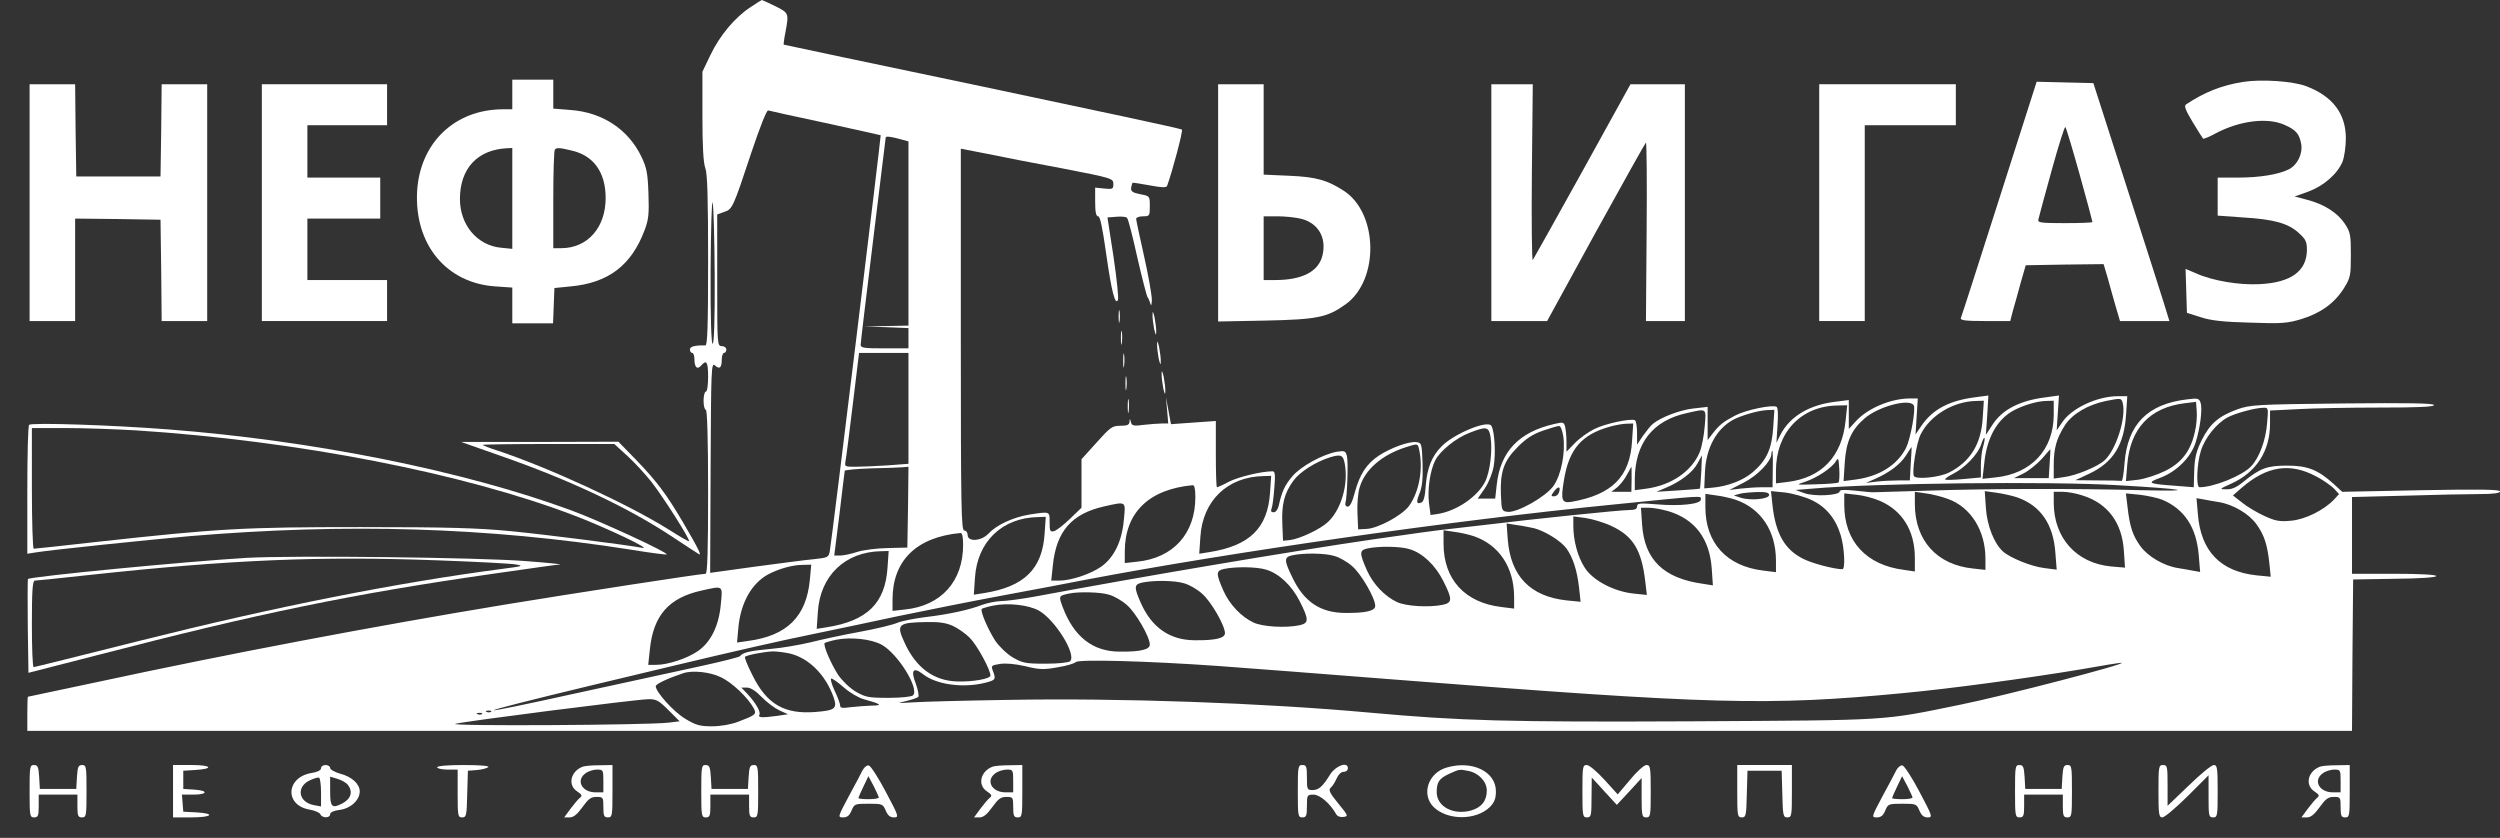 <?xml version="1.0" standalone="no"?>
<!DOCTYPE svg PUBLIC "-//W3C//DTD SVG 20010904//EN"
 "http://www.w3.org/TR/2001/REC-SVG-20010904/DTD/svg10.dtd">
<svg version="1.0" xmlns="http://www.w3.org/2000/svg"
 width="1098pt" height="368pt" viewBox="0 0 1098 368"
 preserveAspectRatio="xMidYMid meet">

<rect x="0" y="0" width="1098" height="368" fill="#333333" stroke="none"/>

<g transform="translate(0,368) scale(0.1,-0.1)"
fill="#fff" stroke="none">
<path d="M3297 3649 c-69 -45 -135 -124 -176 -209 l-36 -75 0 -195 c0 -131 4
-206 13 -229 9 -25 12 -133 12 -406 0 -292 -3 -373 -12 -372 -46 1 -68 -5 -68
-18 0 -8 5 -15 10 -15 6 0 10 -13 10 -29 0 -35 13 -46 30 -26 23 27 30 15 30
-50 0 -37 -4 -65 -10 -65 -5 0 -10 -18 -10 -40 0 -22 5 -40 10 -40 6 0 10
-127 10 -360 0 -258 -3 -360 -11 -360 -23 0 -568 -84 -879 -135 -593 -98
-1214 -216 -1795 -341 -164 -35 -300 -64 -302 -64 -2 0 -3 -34 -3 -75 l0 -75
5105 0 5105 0 2 333 3 332 183 3 c110 1 182 6 182 12 0 6 -71 10 -185 10
l-185 0 0 168 0 169 233 6 c127 4 274 7 325 7 63 0 92 4 92 12 0 8 -86 10
-346 5 l-347 -7 -38 35 c-69 62 -114 80 -204 80 -88 0 -118 -11 -192 -71 -29
-24 -51 -34 -75 -33 -32 0 -31 1 22 25 110 50 170 143 170 263 l0 58 122 6
c66 4 228 7 360 7 168 0 238 3 238 11 0 8 -110 10 -402 7 -380 -4 -406 -6
-462 -26 -82 -30 -120 -63 -156 -135 -24 -49 -31 -77 -33 -135 l-2 -72 -75 6
c-127 9 -134 13 -71 36 71 27 133 89 154 154 20 63 31 147 22 175 -7 20 -12
21 -59 15 -174 -20 -262 -110 -275 -280 -3 -44 -9 -80 -13 -78 -5 1 -52 2
-105 2 l-98 1 60 28 c107 50 155 128 163 264 l5 77 -40 0 c-91 0 -204 -52
-246 -115 l-24 -35 5 76 5 77 -58 -8 c-114 -14 -192 -54 -235 -122 l-28 -43 6
86 5 87 -59 -8 c-112 -14 -186 -53 -235 -125 l-26 -38 5 79 5 79 -34 0 c-84 0
-185 -43 -236 -98 l-33 -36 0 63 0 64 -55 -7 c-117 -13 -203 -64 -245 -145
l-18 -36 5 76 c3 46 2 79 -4 82 -18 11 -134 -13 -182 -38 -55 -29 -69 -41 -99
-79 l-22 -29 0 73 0 73 -62 -7 c-57 -6 -143 -38 -179 -68 -9 -7 -28 -31 -43
-52 l-26 -39 0 51 c0 28 -4 53 -9 56 -16 10 -134 -15 -180 -39 -26 -13 -64
-40 -84 -61 l-37 -38 0 44 c0 25 -3 55 -6 66 -5 20 -9 21 -47 12 -155 -35
-237 -121 -253 -265 l-7 -63 -38 0 -39 0 30 43 c17 24 34 66 40 97 10 54 5
156 -10 180 -16 26 -162 -34 -217 -89 -44 -43 -65 -96 -71 -174 -3 -46 -9 -70
-19 -74 -22 -9 -24 1 -8 41 11 27 15 63 13 129 -3 87 -4 92 -26 95 -32 5 -112
-24 -166 -59 -55 -37 -84 -82 -106 -163 -10 -40 -21 -61 -30 -61 -9 0 -13 7
-11 15 8 28 13 180 7 206 -6 24 -10 25 -44 20 -62 -11 -159 -64 -196 -108 -33
-39 -46 -66 -60 -130 -4 -16 -13 -28 -22 -28 -11 0 -14 5 -9 17 4 10 9 51 12
91 5 58 3 72 -8 72 -48 0 -148 -24 -190 -45 -26 -14 -51 -25 -54 -25 -3 0 -5
65 -5 145 l0 146 -99 -7 -98 -7 -11 59 -11 59 5 -57 5 -58 -28 0 c-15 0 -51
-3 -80 -6 -44 -6 -52 -4 -56 12 -4 17 -5 17 -6 2 -1 -14 -10 -18 -40 -18 -36
0 -44 -6 -105 -74 l-66 -73 0 -107 0 -106 -51 -49 c-28 -27 -59 -51 -70 -54
-17 -4 -19 1 -19 39 0 49 3 48 -89 34 -72 -12 -145 -46 -180 -84 -31 -33 -91
-37 -91 -6 0 11 -7 20 -15 20 -13 0 -15 100 -15 839 l0 838 113 -22 c61 -13
212 -42 335 -65 217 -42 222 -44 222 -68 0 -22 -3 -24 -40 -20 l-40 4 0 -63
c0 -44 4 -63 13 -63 9 0 19 -49 35 -162 24 -169 40 -230 52 -206 4 7 -5 92
-19 188 l-27 175 39 3 c22 2 43 0 47 -5 5 -4 25 -82 45 -173 21 -91 41 -169
45 -175 4 -5 10 -19 13 -30 3 -11 5 -4 6 18 0 20 -15 107 -34 191 -19 85 -35
159 -35 165 0 6 14 11 30 11 29 0 30 2 30 44 0 45 0 45 -42 53 -35 7 -42 13
-40 29 2 10 5 20 6 21 1 2 35 -4 75 -11 54 -10 74 -11 77 -2 21 56 71 242 65
247 -3 4 -397 88 -876 189 -478 100 -871 183 -873 184 -1 2 2 27 8 56 15 82
15 83 -45 113 -31 15 -57 27 -59 27 -1 0 -24 -14 -49 -31z m328 -509 c132 -29
241 -53 243 -54 2 -3 -212 -1757 -223 -1823 -5 -31 -7 -32 -71 -39 -36 -3
-153 -19 -260 -33 l-195 -27 2 463 c2 436 3 463 19 448 21 -19 30 -10 30 27 0
15 5 28 10 28 6 0 10 7 10 15 0 8 -9 15 -20 15 -20 0 -20 7 -20 289 l0 289 30
11 c37 12 39 17 121 264 37 110 66 184 73 182 6 -2 119 -27 251 -55z m328 -71
l37 -10 0 -404 0 -405 -97 -2 -98 -2 98 -3 97 -4 0 -44 0 -45 -105 0 c-91 0
-105 2 -105 16 0 9 25 217 55 461 30 245 55 447 55 449 0 7 23 4 63 -7z m-814
-601 c1 -193 -3 -298 -9 -298 -6 0 -10 114 -9 323 1 177 5 311 9 297 4 -14 8
-159 9 -322z m851 -582 l0 -243 -92 -7 c-50 -3 -113 -6 -140 -6 -49 0 -49 0
-44 28 3 15 17 127 32 250 l27 222 109 0 108 0 0 -244z m5333 24 c16 -63 -29
-206 -80 -252 -29 -27 -123 -66 -175 -73 l-48 -7 0 58 c0 75 12 118 49 176 32
50 102 91 181 107 66 13 67 13 73 -9z m-615 -67 c-7 -114 -55 -191 -147 -238
-43 -22 -145 -32 -155 -16 -10 16 11 147 30 184 42 83 143 144 243 146 l34 1
-5 -77z m312 17 c0 -155 -98 -261 -257 -277 l-56 -6 8 69 c11 112 57 193 130
232 44 23 105 41 143 41 l32 1 0 -60z m620 -76 c-18 -84 -58 -137 -132 -173
-35 -17 -87 -34 -117 -38 l-54 -6 6 73 c13 158 99 250 252 269 l50 6 3 -40 c2
-22 -1 -63 -8 -91z m-1235 116 c10 -17 -14 -148 -34 -188 -39 -75 -117 -124
-220 -138 l-54 -7 5 79 c6 94 29 146 88 197 61 52 196 88 215 57z m-299 -67
c-16 -158 -105 -252 -257 -270 l-49 -6 0 55 c0 168 109 284 269 287 l44 1 -7
-67z m1851 -13 c-6 -74 -34 -150 -70 -188 -38 -41 -164 -92 -227 -92 -15 0
-12 101 6 159 17 57 69 122 118 148 34 18 118 41 155 42 24 1 24 0 18 -69z
m-2470 -13 c-3 -40 -13 -91 -22 -113 -35 -84 -124 -145 -233 -160 l-52 -7 0
46 c0 160 79 261 230 293 88 20 84 23 77 -59z m301 -4 c-6 -94 -29 -145 -90
-197 -42 -36 -110 -62 -178 -68 l-35 -3 3 69 c4 108 51 194 127 234 38 19 111
40 149 41 l29 1 -5 -77z m-620 -60 c-9 -157 -88 -236 -266 -267 -43 -7 -48 7
-33 96 22 135 77 199 201 234 25 7 58 13 74 13 l29 1 -5 -77z m-302 20 c10
-70 -9 -169 -43 -217 -34 -48 -160 -119 -202 -114 -25 3 -26 6 -29 73 -4 102
12 150 73 211 36 37 67 57 110 72 33 11 65 21 72 21 7 1 15 -20 19 -46z m-320
1 c10 -57 -1 -156 -24 -201 -34 -65 -123 -126 -205 -140 l-34 -5 -7 53 c-7 60
5 143 28 188 22 42 92 98 150 120 74 29 84 27 92 -15z m2164 -45 c-6 -18 -10
-57 -10 -85 l0 -51 -76 -7 c-42 -4 -78 -5 -81 -2 -3 2 13 14 35 25 53 27 108
85 123 128 14 44 22 38 9 -8z m-2476 -20 c17 -84 -3 -184 -47 -243 -32 -41
-134 -96 -184 -99 l-38 -2 -3 70 c-2 39 2 89 9 112 22 79 97 145 204 179 54
17 52 18 59 -17z m2158 -56 l-4 -73 -48 0 c-26 0 -69 -2 -96 -5 l-49 -6 41 18
c63 28 111 64 136 104 13 21 23 36 24 36 0 -1 -1 -35 -4 -74z m610 0 l-4 -63
-76 0 -77 0 43 21 c23 12 59 41 80 64 20 24 37 42 37 42 1 -1 -1 -30 -3 -64z
m-1216 -23 l-1 -80 -46 0 c-25 0 -68 -3 -95 -6 l-49 -6 63 32 c61 31 122 94
122 127 0 7 2 13 4 13 2 0 3 -36 2 -80z m-1880 24 c17 -90 -15 -201 -73 -256
-33 -32 -125 -75 -168 -80 l-30 -3 -3 72 c-4 89 9 137 48 191 28 39 97 83 160
103 49 15 59 11 66 -27z m1566 -36 c-2 -40 -5 -74 -6 -74 0 -1 -44 -5 -96 -8
l-95 -6 40 17 c65 27 120 69 140 107 11 20 20 36 20 36 0 0 -1 -33 -3 -72z
m603 -47 c-4 -3 -48 -7 -98 -8 -92 -3 -92 -3 -49 11 52 17 119 62 135 90 11
18 12 14 15 -33 2 -29 0 -56 -3 -60z m-4087 -108 l-3 -178 -85 -2 c-47 -1
-107 -8 -135 -17 -27 -9 -61 -16 -75 -16 l-26 0 23 183 c12 100 22 185 23 189
0 4 53 9 118 11 64 1 127 4 140 5 l22 2 -2 -177z m3178 122 l-1 -55 -44 0 -44
0 25 19 c13 11 33 35 43 55 11 20 20 36 20 36 1 0 1 -25 1 -55z m3006 13 c31
-16 66 -41 79 -54 l22 -24 -21 -23 c-44 -47 -128 -89 -190 -94 -50 -5 -69 -1
-117 21 -31 14 -75 40 -97 58 l-41 32 39 34 c110 95 211 111 326 50z m-4594
-71 c-10 -156 -89 -234 -267 -262 l-44 -7 5 74 c10 159 119 264 277 267 l34 1
-5 -73z m3722 32 c300 -17 356 -28 107 -22 -299 8 -679 7 -942 -2 -121 -4
-227 -7 -235 -7 -8 -1 -45 3 -82 7 -46 5 -68 4 -68 -3 0 -18 -111 -24 -155 -8
l-39 14 74 6 c270 24 1036 33 1340 15z m-4050 -52 c0 -161 -97 -268 -256 -284
l-54 -6 0 50 c0 171 105 274 298 292 8 1 12 -16 12 -52z m1596 18 c-3 -8 -12
-15 -21 -15 -14 0 -14 3 2 24 18 24 30 18 19 -9z m924 -9 c0 -18 -81 -26 -125
-12 l-30 10 25 7 c14 4 49 7 78 8 39 1 52 -3 52 -13z m186 -22 c64 -30 107
-82 129 -157 16 -54 20 -147 7 -147 -36 0 -135 26 -173 46 -80 40 -120 109
-134 233 l-7 64 61 -6 c34 -4 87 -19 117 -33z m601 4 c99 -36 163 -139 163
-261 l0 -50 -54 6 c-159 16 -256 123 -256 284 l0 53 48 -7 c26 -3 70 -14 99
-25z m304 7 c101 -36 157 -117 166 -241 l6 -76 -54 7 c-58 7 -151 45 -182 73
-39 35 -70 114 -75 191 l-5 74 51 -7 c28 -4 70 -13 93 -21z m288 8 c109 -35
171 -119 179 -242 l5 -74 -60 5 c-153 14 -253 125 -253 280 l0 48 39 0 c21 0
62 -7 90 -17z m-1526 -18 c111 -38 177 -137 177 -268 l0 -50 -56 7 c-160 19
-254 121 -254 278 l0 59 48 -7 c26 -3 64 -12 85 -19z m634 -5 c99 -43 153
-132 153 -250 l0 -60 -47 7 c-167 21 -263 126 -263 286 l0 50 54 -6 c30 -3 76
-15 103 -27z m1240 5 c97 -41 150 -121 160 -245 l6 -72 -29 5 c-16 3 -47 9
-68 12 -63 10 -133 51 -166 97 -33 46 -46 84 -56 172 l-7 59 61 -6 c34 -4 79
-14 99 -22z m-2027 1 c0 -20 -90 -30 -195 -21 -74 6 -85 5 -85 -9 0 -12 -10
-16 -35 -16 -39 0 -436 -41 -630 -65 -66 -8 -140 -16 -165 -19 -25 -2 -173
-22 -330 -45 -369 -54 -1031 -166 -1484 -251 -60 -11 -128 -20 -150 -20 -23
-1 -59 -8 -81 -16 -59 -23 -148 -42 -248 -54 -49 -6 -105 -17 -125 -25 -20 -9
-95 -27 -166 -40 -72 -13 -169 -34 -216 -46 -47 -11 -125 -25 -175 -29 -90 -8
-125 -16 -135 -32 -3 -4 -78 -23 -165 -42 -88 -19 -325 -71 -528 -115 -530
-117 -515 -105 33 27 157 38 317 76 355 85 293 70 483 113 625 142 91 19 260
54 375 79 116 24 320 65 455 90 135 25 304 57 375 71 631 120 1609 260 2310
329 410 41 385 40 385 22z m2274 -11 c63 -10 133 -51 166 -97 34 -47 48 -88
57 -172 l6 -59 -62 6 c-159 17 -245 106 -258 269 l-6 70 29 -5 c16 -3 47 -9
68 -12z m-4808 -77 c-8 -96 -44 -168 -100 -207 -47 -33 -133 -61 -184 -61
l-35 0 7 66 c15 151 83 228 226 260 98 22 94 24 86 -58z m2391 37 c117 -35
182 -121 191 -253 l5 -73 -44 7 c-173 24 -257 106 -267 261 l-5 73 35 0 c19 0
57 -7 85 -15z m-2739 -98 c-10 -156 -89 -234 -267 -262 l-44 -7 5 74 c10 159
119 264 277 267 l34 1 -5 -73z m2489 33 c95 -44 133 -105 149 -244 l7 -59 -58
6 c-87 9 -180 58 -215 114 -31 48 -50 119 -50 184 l0 41 53 -7 c28 -4 80 -19
114 -35z m-339 -10 c49 -13 118 -56 142 -89 29 -41 46 -95 55 -170 l7 -64 -61
6 c-160 17 -247 107 -259 269 l-5 69 44 -7 c24 -3 59 -10 77 -14z m-265 -35
c111 -38 177 -137 177 -268 l0 -50 -56 7 c-160 19 -254 121 -254 278 l0 59 48
-7 c26 -3 64 -12 85 -19z m-2243 -38 c0 -161 -97 -268 -256 -284 l-54 -6 0 50
c0 171 105 274 298 292 8 1 12 -16 12 -52z m1961 -19 c57 -17 113 -70 148
-140 40 -79 40 -95 -1 -104 -60 -13 -164 -7 -203 12 -53 25 -104 78 -131 138
-34 77 -34 89 1 97 50 11 145 10 186 -3z m-2293 -81 c-10 -156 -89 -234 -267
-262 l-44 -7 5 74 c10 159 119 264 277 267 l34 1 -5 -73z m1963 51 c22 -6 57
-26 78 -45 39 -33 101 -140 101 -174 0 -22 -42 -32 -131 -31 -109 0 -182 49
-232 154 -38 77 -38 91 -2 99 50 11 145 10 186 -3z m-2304 -103 c-15 -163
-100 -247 -271 -270 l-49 -7 6 66 c10 109 59 195 132 234 46 24 106 41 149 41
l39 1 -6 -65z m2004 43 c57 -17 113 -70 148 -140 40 -79 40 -95 -1 -104 -60
-13 -164 -7 -203 12 -53 25 -104 78 -131 138 -34 77 -34 89 1 97 50 11 145 10
186 -3z m-360 -60 c22 -6 57 -26 78 -45 39 -33 101 -140 101 -174 0 -22 -42
-32 -132 -31 -110 0 -190 56 -238 165 -30 68 -29 80 5 88 50 11 145 10 186 -3z
m-2035 -90 c-8 -96 -44 -168 -100 -207 -47 -33 -133 -61 -184 -61 l-35 0 7 66
c15 151 83 228 226 260 98 22 94 24 86 -58z m1705 40 c22 -6 57 -26 78 -45 39
-33 101 -140 101 -174 0 -22 -42 -32 -132 -31 -118 0 -201 65 -250 194 -19 51
-19 51 27 61 41 9 139 7 176 -5z m-308 -70 c71 -40 166 -193 137 -222 -6 -6
-52 -11 -108 -11 -88 0 -101 3 -143 27 -27 16 -60 48 -78 74 -32 50 -67 131
-59 140 3 2 25 9 49 14 65 13 155 4 202 -22z m-378 -67 c22 -10 55 -33 74 -52
32 -32 91 -140 91 -166 0 -14 -75 -28 -144 -26 -104 2 -183 60 -233 170 -38
82 -30 89 102 91 49 1 82 -4 110 -17z m-312 -83 c71 -40 166 -193 137 -222 -6
-6 -52 -11 -108 -11 -88 0 -101 3 -143 27 -27 16 -60 48 -78 74 -32 50 -67
131 -59 140 3 2 25 9 49 14 65 13 155 4 202 -22z m-405 -38 c84 -20 157 -92
193 -192 17 -50 8 -58 -79 -65 -137 -11 -215 34 -278 163 -21 41 -35 77 -32
79 7 8 87 23 123 24 17 0 49 -4 73 -9z m1882 -55 c118 -9 469 -35 780 -60
1390 -109 1636 -116 2230 -59 205 19 550 66 778 104 95 17 176 30 180 29 30
-3 -511 -144 -708 -184 -347 -71 -296 -68 -1170 -73 -824 -4 -1025 2 -1423 38
-472 43 -1101 65 -1592 56 -192 -3 -381 -8 -420 -11 -66 -4 -68 -4 -25 6 25 6
49 14 53 18 4 5 -1 31 -11 59 -23 59 -11 74 32 41 58 -46 175 -62 272 -38 47
12 49 15 35 52 -9 23 -7 25 31 31 26 4 67 0 111 -10 61 -15 80 -16 141 -5 39
6 75 17 81 23 12 13 313 5 625 -17z m-2185 -49 c49 -22 120 -90 145 -136 14
-27 10 -30 -68 -60 -32 -12 -77 -20 -115 -20 -53 0 -71 5 -117 33 -51 30 -130
118 -130 143 0 10 54 35 120 57 40 14 118 6 165 -17z m542 -46 c25 -22 64 -45
87 -51 76 -21 85 -28 35 -28 -25 -1 -67 -4 -93 -7 -36 -5 -46 -4 -46 7 0 8
-11 38 -25 67 -13 28 -19 52 -14 52 6 0 31 -18 56 -40z m-362 -41 c22 -23 57
-49 78 -59 l38 -17 -47 -7 c-66 -9 -86 -8 -79 4 8 12 -15 52 -53 93 l-26 27
25 0 c16 0 39 -15 64 -41z m-409 -58 l49 -49 -50 -6 c-98 -11 -972 -16 -935
-5 41 11 783 106 846 108 36 1 47 -5 90 -48z m-779 -7 c-3 -3 -12 -4 -19 -1
-8 3 -5 6 6 6 11 1 17 -2 13 -5z m-40 -10 c-3 -3 -12 -4 -19 -1 -8 3 -5 6 6 6
11 1 17 -2 13 -5z"/>
<path d="M2250 3265 l0 -65 -42 0 c-211 -1 -363 -147 -376 -359 -13 -234 128
-405 345 -419 l73 -5 0 -78 0 -79 90 0 89 0 3 78 3 77 70 7 c166 15 268 92
326 247 18 47 20 72 17 161 -3 89 -8 114 -31 162 -58 120 -171 195 -312 205
l-75 6 0 63 0 64 -90 0 -90 0 0 -65z m0 -456 l0 -222 -50 5 c-104 10 -180 100
-180 214 0 134 77 217 208 223 l22 1 0 -221z m260 210 c97 -22 150 -95 150
-209 0 -130 -80 -220 -195 -220 l-35 0 0 213 c0 118 3 217 7 220 8 9 19 9 73
-4z"/>
<path d="M9850 3320 c-93 -15 -168 -45 -248 -98 -11 -7 -4 -24 28 -78 23 -38
44 -71 46 -73 2 -2 25 7 51 21 107 58 232 74 308 39 50 -22 64 -40 72 -84 7
-43 -17 -92 -55 -111 -44 -22 -127 -36 -222 -36 l-90 0 0 -84 0 -83 111 -8
c136 -8 200 -26 246 -69 30 -27 35 -38 35 -74 -1 -93 -70 -143 -207 -150 -90
-5 -209 15 -281 48 l-45 19 3 -97 3 -96 60 -19 c45 -15 100 -21 217 -24 140
-5 164 -3 227 16 84 26 145 70 186 136 28 45 30 55 30 145 0 88 -2 100 -27
138 -32 48 -92 86 -167 105 l-53 14 59 21 c68 25 128 77 151 131 8 20 15 66
15 103 0 109 -58 185 -173 229 -60 23 -199 32 -280 19z"/>
<path d="M8781 2808 c-90 -282 -166 -519 -169 -525 -3 -10 22 -13 107 -13
l110 0 11 43 c7 23 22 78 34 122 l23 80 171 3 171 2 17 -57 c8 -32 25 -88 35
-125 l20 -68 109 0 108 0 -24 78 c-13 42 -88 277 -167 522 l-143 445 -125 3
-124 3 -164 -513z m353 105 c31 -111 56 -205 56 -208 0 -3 -55 -5 -121 -5
-111 0 -121 2 -116 18 2 9 28 106 58 214 30 109 57 194 60 190 4 -4 32 -98 63
-209z"/>
<path d="M130 2790 l0 -520 100 0 100 0 0 225 0 225 188 -2 187 -3 3 -222 2
-223 100 0 100 0 0 520 0 520 -100 0 -100 0 -2 -202 -3 -203 -185 0 -185 0 -3
203 -2 202 -100 0 -100 0 0 -520z"/>
<path d="M1150 2790 l0 -520 275 0 275 0 0 90 0 90 -175 0 -175 0 0 135 0 135
160 0 160 0 0 90 0 90 -160 0 -160 0 0 115 0 115 175 0 175 0 0 90 0 90 -275
0 -275 0 0 -520z"/>
<path d="M5350 2789 l0 -521 208 4 c231 5 272 14 354 73 146 107 141 399 -10
497 -72 47 -122 61 -239 66 l-113 5 0 198 0 199 -100 0 -100 0 0 -521z m365
-70 c74 -19 111 -81 94 -158 -16 -73 -88 -111 -209 -111 l-50 0 0 140 0 140
61 0 c33 0 80 -5 104 -11z"/>
<path d="M6550 2790 l0 -520 123 0 122 0 214 391 c118 214 217 391 220 393 3
2 5 -173 3 -390 l-3 -394 86 0 85 0 0 520 0 520 -119 0 -120 0 -211 -382
c-117 -211 -215 -386 -218 -390 -4 -4 -6 168 -4 382 l4 390 -91 0 -91 0 0
-520z"/>
<path d="M7990 2790 l0 -520 100 0 100 0 0 430 0 430 200 0 200 0 0 90 0 90
-300 0 -300 0 0 -520z"/>
<path d="M4913 2290 c0 -25 2 -35 4 -22 2 12 2 32 0 45 -2 12 -4 2 -4 -23z"/>
<path d="M5062 2300 c-1 -14 3 -43 7 -65 6 -26 9 -31 9 -15 1 14 -3 43 -7 65
-6 26 -9 31 -9 15z"/>
<path d="M4923 2195 c0 -27 2 -38 4 -22 2 15 2 37 0 50 -2 12 -4 0 -4 -28z"/>
<path d="M5082 2170 c-1 -14 3 -43 7 -65 6 -26 9 -31 9 -15 1 14 -3 43 -7 65
-6 26 -9 31 -9 15z"/>
<path d="M4933 2095 c0 -27 2 -38 4 -22 2 15 2 37 0 50 -2 12 -4 0 -4 -28z"/>
<path d="M5102 2040 c-1 -14 3 -43 7 -65 6 -26 9 -31 9 -15 1 14 -3 43 -7 65
-6 26 -9 31 -9 15z"/>
<path d="M4943 1995 c0 -27 2 -38 4 -22 2 15 2 37 0 50 -2 12 -4 0 -4 -28z"/>
<path d="M4953 1895 c0 -27 2 -38 4 -22 2 15 2 37 0 50 -2 12 -4 0 -4 -28z"/>
<path d="M128 1814 c-5 -4 -8 -133 -8 -287 l0 -279 38 6 c67 11 493 55 672 71
691 58 1308 40 1940 -59 85 -14 156 -23 158 -21 8 8 -293 147 -418 193 -472
174 -1134 307 -1770 356 -244 19 -603 31 -612 20z m467 -24 c712 -46 1442
-188 1932 -376 145 -56 342 -150 293 -140 -62 12 -412 57 -575 73 -145 14
-273 18 -660 18 -517 0 -622 -6 -1160 -65 -148 -17 -273 -30 -277 -30 -4 0 -8
119 -8 265 l0 265 148 0 c81 0 219 -5 307 -10z"/>
<path d="M2190 1681 c311 -108 569 -230 765 -360 55 -36 106 -70 113 -74 16
-11 2 19 -70 142 -73 123 -112 175 -202 269 l-80 82 -345 -1 -346 0 165 -58z
m564 -2 c31 -28 78 -79 106 -114 51 -65 173 -256 166 -262 -2 -2 -43 22 -92
53 -174 109 -526 271 -746 344 -38 12 -68 24 -68 26 0 2 130 4 289 4 l289 0
56 -51z"/>
<path d="M1085 1230 c-269 -16 -950 -82 -962 -93 -2 -2 -2 -96 -1 -208 l3
-204 300 77 c713 185 1126 270 1740 358 154 22 287 41 295 41 8 1 -61 8 -155
15 -212 16 -1019 25 -1220 14z m837 -11 c166 -6 321 -14 343 -18 36 -6 31 -8
-55 -19 -472 -62 -997 -166 -1599 -317 -251 -63 -459 -115 -463 -115 -5 0 -8
86 -8 190 0 145 3 190 13 190 6 0 116 11 242 25 621 67 1007 83 1527 64z"/>
<path d="M130 205 c0 -108 1 -115 20 -115 17 0 20 7 20 50 l0 50 85 0 85 0 0
-50 c0 -43 3 -50 20 -50 19 0 20 7 20 115 0 107 -1 115 -19 115 -17 0 -20 -8
-23 -52 l-3 -53 -80 0 -80 0 -3 53 c-3 44 -6 52 -23 52 -18 0 -19 -8 -19 -115z"/>
<path d="M760 205 l0 -115 80 0 c91 0 109 17 23 22 l-58 3 -3 38 -3 37 50 0
c64 0 67 18 4 22 l-48 3 0 40 0 40 50 3 c86 5 76 22 -13 22 l-82 0 0 -115z"/>
<path d="M1410 306 c0 -9 -16 -17 -42 -21 -113 -19 -119 -143 -7 -161 22 -4
43 -13 46 -20 7 -18 43 -18 43 0 0 8 16 16 42 19 48 6 88 43 88 81 0 33 -35
65 -86 78 -24 7 -44 18 -44 25 0 7 -9 13 -20 13 -11 0 -20 -6 -20 -14z m0
-108 l0 -60 -32 6 c-67 13 -78 79 -19 108 19 9 38 15 43 12 4 -3 8 -32 8 -66z
m118 35 c23 -31 14 -61 -25 -82 -45 -23 -53 -16 -53 53 l0 65 33 -10 c17 -5
38 -17 45 -26z"/>
<path d="M1920 310 c0 -5 20 -10 45 -10 l45 0 0 -105 c0 -98 1 -105 20 -105
18 0 20 8 22 103 l3 102 40 3 c22 2 44 8 50 13 5 5 -35 9 -108 9 -71 0 -117
-4 -117 -10z"/>
<path d="M2560 313 c-54 -20 -68 -81 -25 -109 21 -14 23 -19 12 -28 -8 -6 -26
-28 -42 -49 l-27 -37 24 0 c17 0 33 13 56 45 26 36 37 45 62 45 29 0 30 -2 30
-45 0 -38 3 -45 20 -45 19 0 20 7 20 115 l0 115 -57 -1 c-32 0 -65 -3 -73 -6z
m90 -63 l0 -50 -34 0 c-61 0 -88 53 -44 84 12 9 35 16 50 16 27 0 28 -2 28
-50z"/>
<path d="M3080 205 c0 -108 1 -115 20 -115 17 0 20 7 20 50 l0 50 85 0 85 0 0
-50 c0 -43 3 -50 20 -50 19 0 20 7 20 115 0 107 -1 115 -19 115 -17 0 -20 -8
-23 -52 l-3 -53 -80 0 -80 0 -3 53 c-3 44 -6 52 -23 52 -18 0 -19 -8 -19 -115z"/>
<path d="M3789 298 c-6 -13 -34 -65 -61 -115 -49 -92 -49 -93 -25 -93 18 0 28
8 37 30 12 29 15 30 75 30 60 0 63 -1 75 -30 9 -21 19 -30 36 -30 23 0 22 4
-36 113 -32 61 -66 113 -74 115 -8 2 -20 -7 -27 -20z m71 -120 c0 -5 -20 -8
-45 -8 -25 0 -45 2 -45 5 0 2 10 25 22 50 l22 46 23 -43 c12 -24 22 -46 23
-50z"/>
<path d="M4360 313 c-54 -20 -68 -81 -25 -109 21 -14 23 -19 12 -28 -8 -6 -26
-28 -42 -49 l-27 -37 24 0 c17 0 33 13 56 45 26 36 37 45 62 45 29 0 30 -2 30
-45 0 -38 3 -45 20 -45 19 0 20 7 20 115 l0 115 -57 -1 c-32 0 -65 -3 -73 -6z
m90 -63 l0 -50 -34 0 c-61 0 -88 53 -44 84 12 9 35 16 50 16 27 0 28 -2 28
-50z"/>
<path d="M5700 205 c0 -108 1 -115 20 -115 17 0 20 7 20 50 0 48 1 50 29 50
28 0 73 -39 99 -85 5 -10 18 -15 32 -13 23 3 22 5 -23 60 -37 45 -43 59 -33
68 8 6 19 24 26 40 8 18 20 30 31 30 11 0 19 7 19 16 0 30 -52 12 -77 -26 -34
-55 -51 -70 -78 -70 -24 0 -25 3 -25 55 0 48 -2 55 -20 55 -19 0 -20 -7 -20
-115z"/>
<path d="M6354 309 c-81 -23 -113 -117 -58 -173 61 -60 187 -60 248 0 20 21
26 37 26 69 0 86 -104 137 -216 104z m95 -15 c46 -9 81 -47 81 -86 0 -46 -24
-75 -70 -88 -78 -21 -150 18 -150 81 0 44 11 60 54 80 47 21 44 21 85 13z"/>
<path d="M6950 205 c0 -108 1 -115 20 -115 18 0 20 7 20 88 l1 87 55 -60 55
-60 55 59 54 59 0 -86 c0 -80 2 -87 20 -87 19 0 20 7 20 115 0 106 -2 115 -19
115 -10 0 -41 -27 -72 -65 l-54 -64 -58 64 c-34 37 -67 65 -78 65 -18 0 -19
-8 -19 -115z"/>
<path d="M7630 205 c0 -108 1 -115 20 -115 18 0 20 8 22 103 l3 102 75 0 75 0
3 -102 c2 -95 4 -103 22 -103 19 0 20 7 20 115 l0 115 -120 0 -120 0 0 -115z"/>
<path d="M8329 298 c-6 -13 -34 -65 -61 -115 -49 -92 -49 -93 -25 -93 18 0 28
8 37 30 12 29 15 30 75 30 60 0 63 -1 75 -30 9 -21 19 -30 36 -30 23 0 22 4
-36 113 -32 61 -66 113 -74 115 -8 2 -20 -7 -27 -20z m71 -120 c0 -5 -20 -8
-45 -8 -25 0 -45 2 -45 5 0 2 10 25 22 50 l22 46 23 -43 c12 -24 22 -46 23
-50z"/>
<path d="M8850 205 c0 -108 1 -115 20 -115 17 0 20 7 20 50 l0 50 85 0 85 0 0
-50 c0 -43 3 -50 20 -50 19 0 20 7 20 115 0 107 -1 115 -19 115 -17 0 -20 -8
-23 -52 l-3 -53 -80 0 -80 0 -3 53 c-3 44 -6 52 -23 52 -18 0 -19 -8 -19 -115z"/>
<path d="M9480 205 c0 -102 2 -115 17 -115 10 0 59 42 110 92 l93 93 0 -93 c0
-85 1 -92 20 -92 19 0 20 7 20 115 0 103 -2 115 -17 115 -10 0 -60 -41 -110
-90 l-93 -89 0 89 c0 83 -1 90 -20 90 -19 0 -20 -7 -20 -115z"/>
<path d="M10190 313 c-54 -20 -68 -81 -25 -109 21 -14 23 -19 12 -28 -8 -6
-26 -28 -42 -49 l-27 -37 24 0 c17 0 33 13 56 45 26 36 37 45 62 45 29 0 30
-2 30 -45 0 -38 3 -45 20 -45 19 0 20 7 20 115 l0 115 -57 -1 c-32 0 -65 -3
-73 -6z m90 -63 l0 -50 -34 0 c-61 0 -88 53 -44 84 12 9 35 16 50 16 27 0 28
-2 28 -50z"/>
</g>
</svg>

